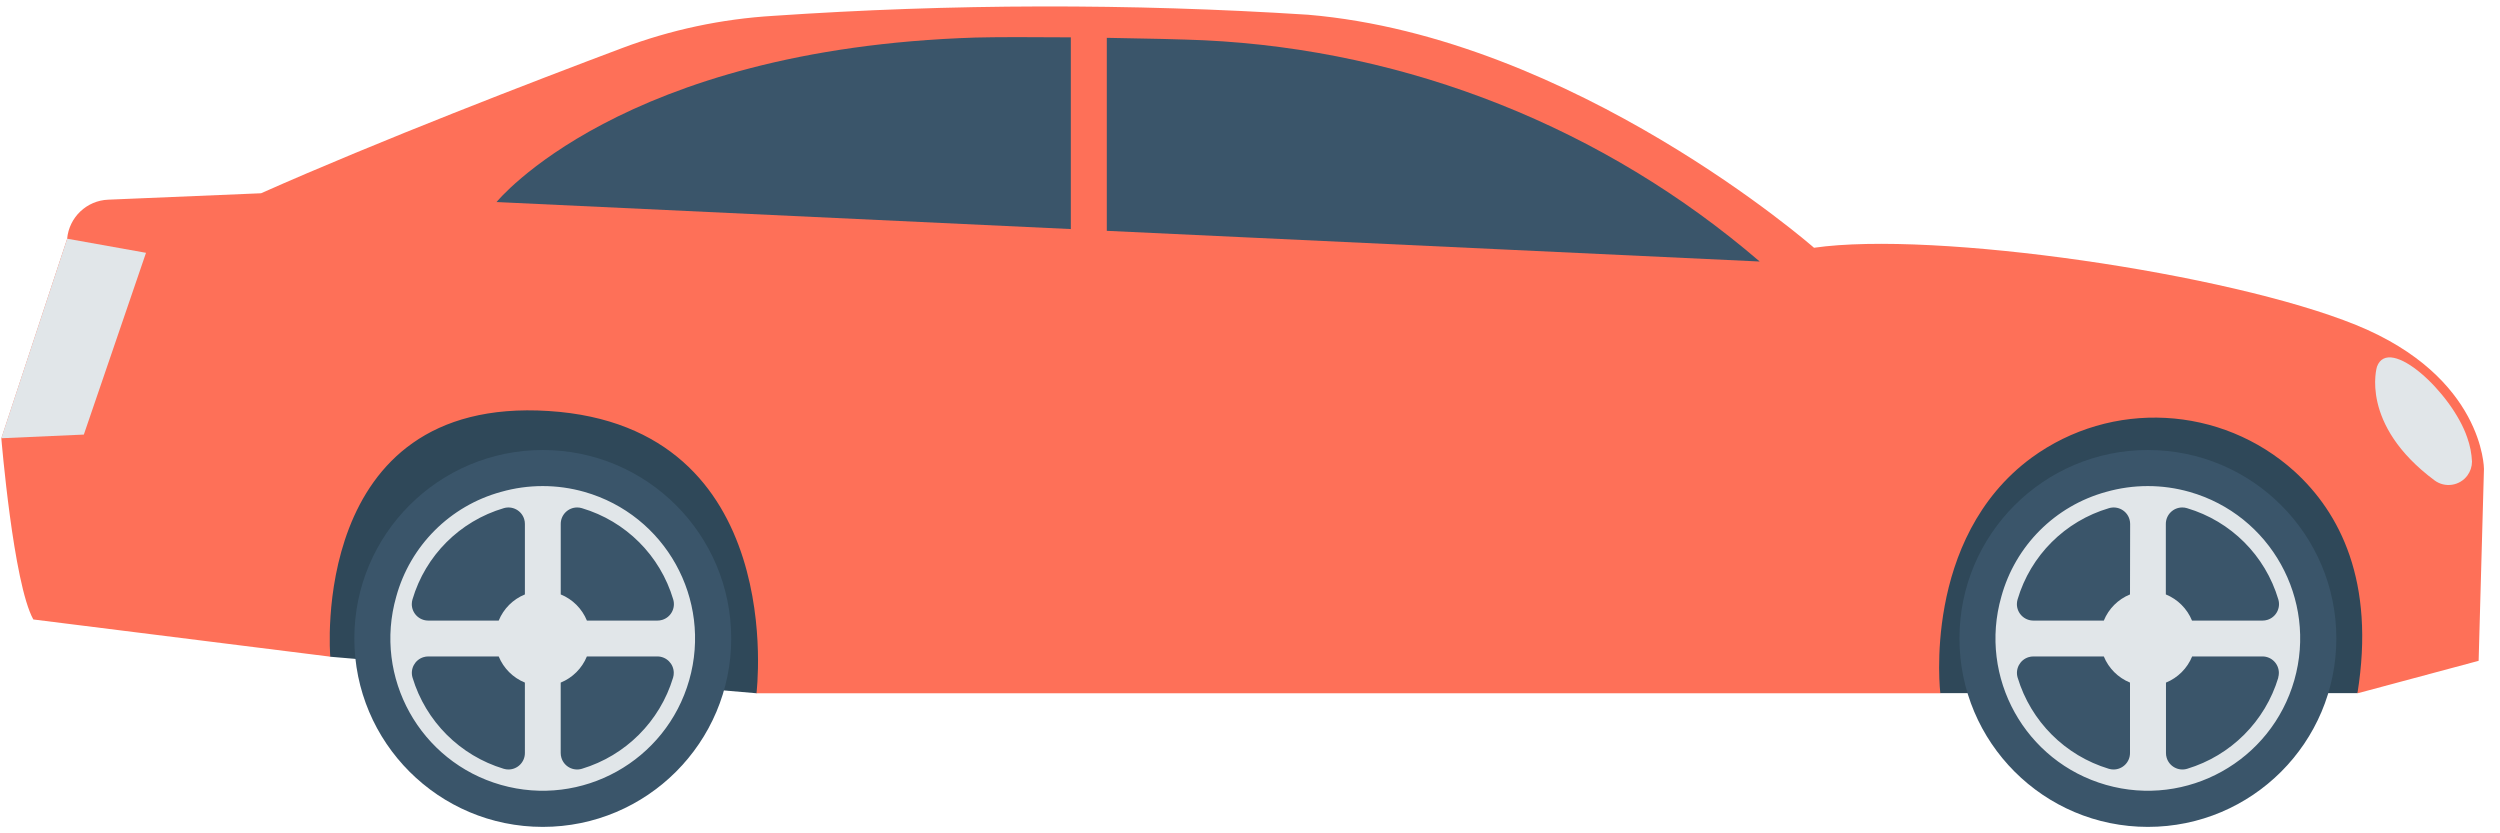 <svg width="144" height="48" viewBox="0 0 144 48" fill="none" xmlns="http://www.w3.org/2000/svg">
<path d="M14.168 32.991L19.024 37.828L43.573 39.931C43.573 39.931 49.88 38.231 49.942 37.816C50.003 37.401 47.147 21.869 46.401 21.305C45.656 20.742 28.204 18.883 27.767 18.883C27.329 18.883 18.017 21.803 18.017 21.803L14.168 32.991Z" fill="#2F4859"/>
<path d="M101.358 36.337L111.762 39.925H135.787L141.446 33.46L135.727 22.304L119.431 20.138L109.675 23.787L101.358 36.337Z" fill="#2F4859"/>
<path d="M123.719 47.629C129.714 47.629 134.573 42.769 134.573 36.775C134.573 30.78 129.714 25.921 123.719 25.921C117.725 25.921 112.865 30.78 112.865 36.775C112.865 42.769 117.725 47.629 123.719 47.629Z" fill="#3A556A"/>
<path d="M121.309 28.334C118.375 29.14 116.083 31.432 115.277 34.367C113.948 39.026 116.649 43.881 121.309 45.21C125.969 46.538 130.824 43.837 132.153 39.177C133.481 34.517 130.78 29.662 126.12 28.334C124.548 27.886 122.882 27.886 121.309 28.334V28.334ZM124.752 30.177C124.752 29.654 125.177 29.23 125.7 29.23C125.792 29.23 125.884 29.244 125.973 29.271C128.501 30.021 130.479 31.998 131.231 34.526C131.381 35.028 131.096 35.556 130.595 35.706C130.506 35.732 130.414 35.746 130.322 35.746H126.26C125.98 35.061 125.436 34.518 124.752 34.239V30.177H124.752ZM122.688 43.373C122.689 43.896 122.266 44.321 121.743 44.323C121.649 44.323 121.556 44.309 121.467 44.282C118.948 43.521 116.977 41.55 116.216 39.03C116.066 38.529 116.351 38.001 116.852 37.851C116.94 37.824 117.032 37.811 117.124 37.811H121.179C121.459 38.495 122.003 39.038 122.688 39.317V43.373H122.688ZM122.688 34.239C122.003 34.518 121.459 35.061 121.18 35.745H117.118C116.595 35.744 116.172 35.318 116.173 34.795C116.174 34.704 116.187 34.613 116.213 34.526C116.963 31.994 118.945 30.016 121.478 29.27C121.98 29.121 122.507 29.407 122.657 29.909C122.683 29.996 122.696 30.086 122.696 30.177L122.688 34.239ZM123.282 44.324H124.163H123.282ZM131.231 39.03C130.471 41.55 128.5 43.521 125.981 44.282C125.48 44.434 124.951 44.149 124.8 43.648C124.773 43.559 124.759 43.466 124.76 43.373V39.318C125.444 39.039 125.988 38.495 126.268 37.811H130.322C130.845 37.814 131.266 38.241 131.263 38.765C131.262 38.855 131.249 38.944 131.223 39.03L131.231 39.03ZM131.35 37.212V36.338Z" fill="#E1E6E9"/>
<path d="M31.264 47.629C37.259 47.629 42.118 42.769 42.118 36.775C42.118 30.78 37.259 25.921 31.264 25.921C25.27 25.921 20.41 30.78 20.41 36.775C20.41 42.769 25.27 47.629 31.264 47.629Z" fill="#3A556A"/>
<path d="M28.855 28.334C25.921 29.14 23.629 31.432 22.823 34.367C21.494 39.026 24.195 43.881 28.855 45.21C33.515 46.538 38.37 43.837 39.698 39.177C41.027 34.517 38.326 29.662 33.666 28.334C32.094 27.886 30.428 27.886 28.855 28.334V28.334ZM32.298 30.177C32.298 29.654 32.723 29.23 33.246 29.23C33.338 29.23 33.43 29.244 33.518 29.271C36.047 30.021 38.026 31.998 38.777 34.526C38.927 35.028 38.643 35.556 38.141 35.706C38.053 35.732 37.96 35.746 37.868 35.746H33.806C33.526 35.061 32.983 34.518 32.298 34.239V30.177ZM30.234 43.373C30.235 43.896 29.812 44.321 29.288 44.323C29.195 44.323 29.102 44.309 29.013 44.282C26.494 43.521 24.523 41.55 23.762 39.03C23.612 38.529 23.897 38.001 24.398 37.851C24.486 37.824 24.578 37.811 24.67 37.811H28.725C29.005 38.495 29.549 39.038 30.233 39.317L30.234 43.373ZM30.234 34.239C29.549 34.518 29.005 35.061 28.726 35.745H24.664C24.141 35.744 23.718 35.318 23.719 34.795C23.72 34.704 23.733 34.613 23.759 34.526C24.507 31.996 26.486 30.018 29.017 29.27C29.518 29.121 30.046 29.407 30.195 29.909C30.221 29.996 30.234 30.086 30.234 30.177L30.234 34.239ZM38.77 39.03C38.009 41.55 36.037 43.522 33.517 44.282C33.016 44.434 32.487 44.149 32.337 43.648C32.31 43.559 32.296 43.466 32.296 43.373V39.318C32.981 39.039 33.525 38.495 33.804 37.811H37.86C38.383 37.81 38.808 38.233 38.809 38.757C38.81 38.849 38.796 38.941 38.77 39.03V39.03Z" fill="#E1E6E9"/>
<path d="M135.711 18.72C128.346 15.729 111.392 13.273 104.487 14.271C104.487 14.271 90.677 2.149 75.334 0.848C65.079 0.191 54.792 0.213 44.539 0.913C41.568 1.092 38.64 1.715 35.854 2.762C30.745 4.682 21.875 8.095 15.037 11.132L6.236 11.501C4.992 11.55 3.978 12.515 3.867 13.755L0.077 25.248C0.077 25.248 0.767 33.61 1.919 35.681L19.024 37.824C19.024 37.824 17.725 22.785 31.606 23.674C45.487 24.563 43.573 39.932 43.573 39.932H111.763C111.763 39.932 110.683 31.023 117.016 26.366C121.616 23.009 127.94 23.339 132.167 27.156C134.764 29.525 136.832 33.473 135.788 39.936L142.769 38.063L143.076 27.009C143.075 27.009 143.075 21.712 135.711 18.72V18.72Z" fill="#FE7058"/>
<path d="M61.68 2.151V13.194L28.601 11.638C28.601 11.638 35.751 2.812 56.186 2.163C57.337 2.132 59.438 2.132 61.68 2.151V2.151Z" fill="#3A556A"/>
<path d="M101.358 15.063L63.752 13.296V2.179C65.995 2.214 68.125 2.266 69.342 2.319C81.136 2.882 92.404 7.367 101.358 15.063Z" fill="#3A556A"/>
<path d="M142.114 25.208C141.24 22.612 137.595 19.265 136.913 21.122C136.913 21.122 135.887 24.439 140.23 27.67C140.829 28.115 141.676 27.989 142.121 27.39C142.292 27.159 142.385 26.879 142.387 26.591C142.365 26.119 142.274 25.652 142.114 25.208V25.208Z" fill="#E1E6E9"/>
<path d="M3.87 13.749L8.41 14.562L4.829 25.032L0.075 25.242L3.87 13.749Z" fill="#E1E6E9"/>
</svg>

